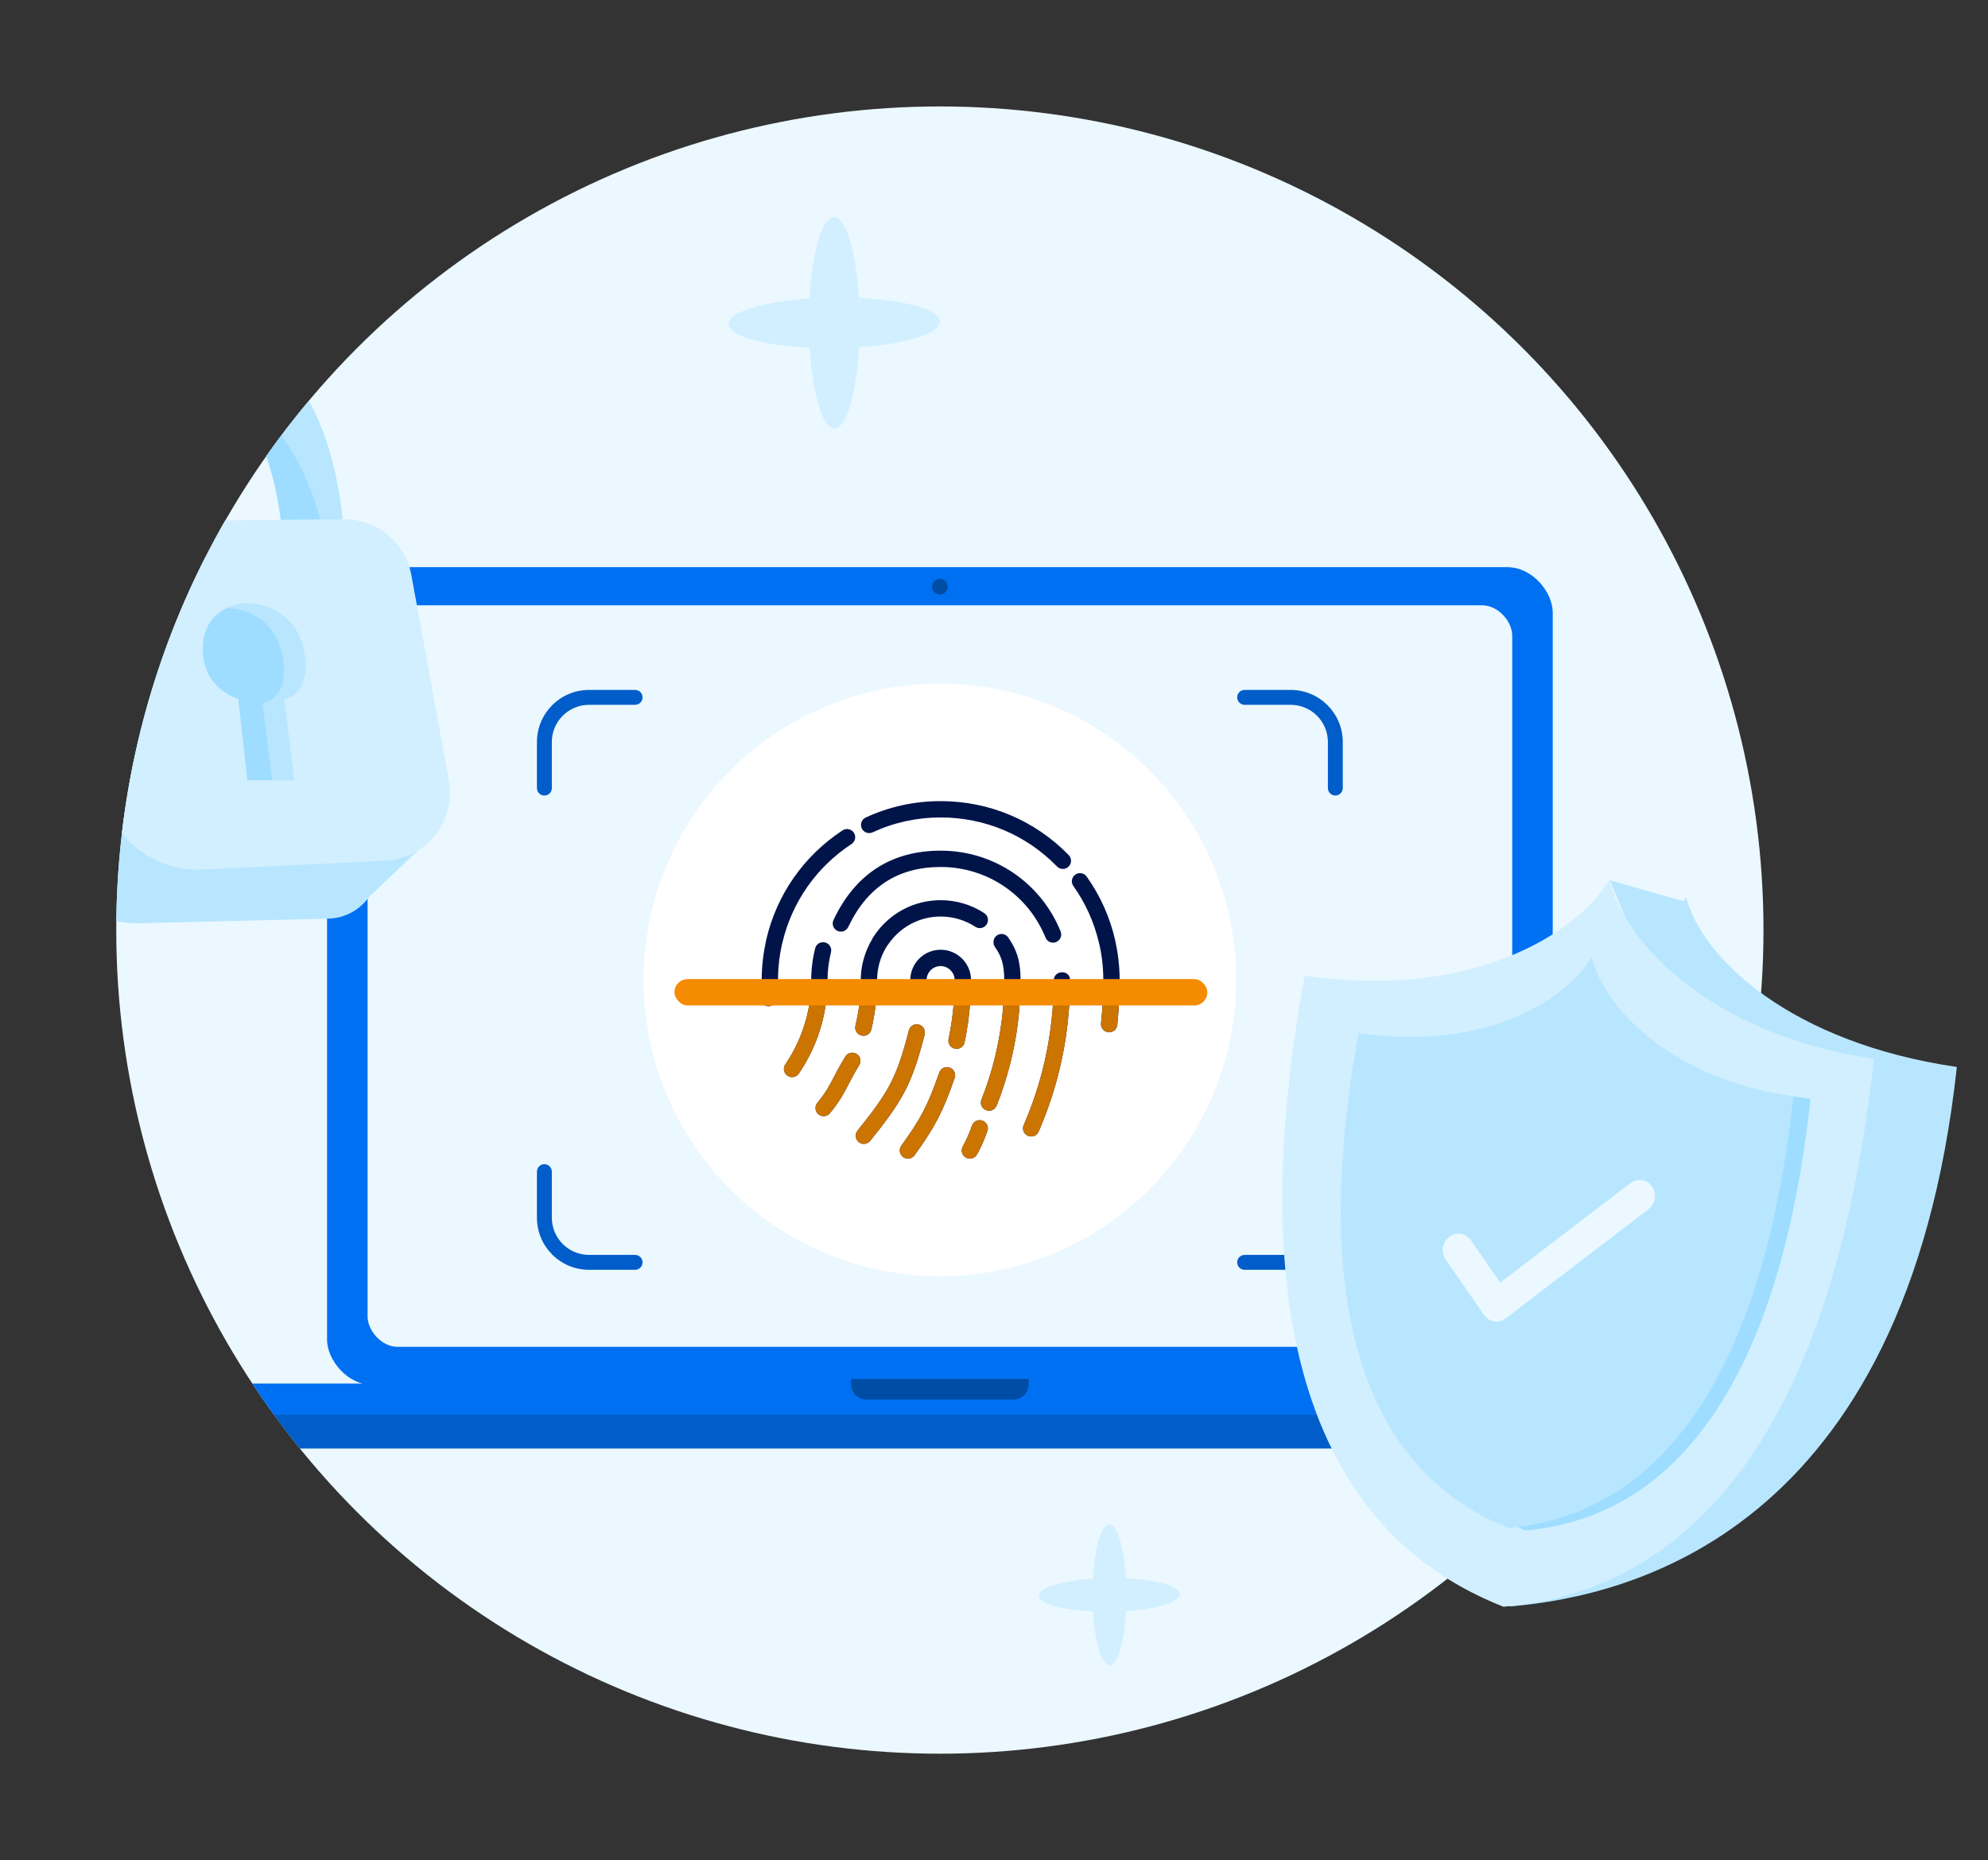 <svg width="171" height="160" viewBox="0 0 171 160" fill="none" xmlns="http://www.w3.org/2000/svg">
<rect x="0" y="0" width="171" height="160" fill="#333333" stroke="none"/>
<circle cx="80.844" cy="80" r="70.844" fill="#EBF8FF"/>
<path fill-rule="evenodd" clip-rule="evenodd" d="M23.607 121.754C22.948 120.852 22.31 119.935 21.694 119.002H139.994C139.377 119.935 138.739 120.852 138.081 121.754H23.607Z" fill="#0070F2"/>
<path fill-rule="evenodd" clip-rule="evenodd" d="M25.794 124.594C25.026 123.647 24.282 122.68 23.562 121.693H138.125C137.406 122.68 136.661 123.647 135.893 124.594H25.794Z" fill="#005DC9"/>
<rect x="28.132" y="48.785" width="105.428" height="70.341" rx="3.899" fill="#0070F2"/>
<path d="M80.846 51.139C81.219 51.139 81.521 50.837 81.521 50.463C81.521 50.09 81.219 49.787 80.846 49.787C80.473 49.787 80.171 50.09 80.171 50.463C80.171 50.837 80.473 51.139 80.846 51.139Z" fill="#004DA5"/>
<rect x="31.618" y="52.065" width="98.457" height="63.784" rx="2.599" fill="#EBF8FF"/>
<path d="M73.21 118.611H88.483V119.079C88.483 119.797 87.901 120.379 87.183 120.379H74.51C73.792 120.379 73.21 119.797 73.21 119.079V118.611Z" fill="#004DA5"/>
<path fill-rule="evenodd" clip-rule="evenodd" d="M46.185 63.828C46.185 61.352 48.193 59.344 50.67 59.344H54.63C54.984 59.344 55.271 59.63 55.271 59.984C55.271 60.338 54.984 60.625 54.63 60.625H50.67C48.901 60.625 47.467 62.059 47.467 63.828V67.788C47.467 68.142 47.18 68.429 46.826 68.429C46.472 68.429 46.185 68.142 46.185 67.788V63.828Z" fill="#005DC9"/>
<path fill-rule="evenodd" clip-rule="evenodd" d="M46.185 104.738C46.185 107.215 48.193 109.223 50.67 109.223H54.63C54.984 109.223 55.271 108.936 55.271 108.582C55.271 108.228 54.984 107.942 54.63 107.942H50.67C48.901 107.942 47.467 106.507 47.467 104.738V100.778C47.467 100.424 47.18 100.138 46.826 100.138C46.472 100.138 46.185 100.424 46.185 100.778V104.738Z" fill="#005DC9"/>
<path fill-rule="evenodd" clip-rule="evenodd" d="M115.501 63.828C115.501 61.352 113.494 59.344 111.017 59.344H107.057C106.703 59.344 106.416 59.63 106.416 59.984C106.416 60.338 106.703 60.625 107.057 60.625H111.017C112.786 60.625 114.221 62.059 114.221 63.828V67.788C114.221 68.142 114.507 68.429 114.861 68.429C115.215 68.429 115.501 68.142 115.501 67.788V63.828Z" fill="#005DC9"/>
<path fill-rule="evenodd" clip-rule="evenodd" d="M115.501 104.738C115.501 107.215 113.494 109.223 111.017 109.223H107.057C106.703 109.223 106.416 108.936 106.416 108.582C106.416 108.228 106.703 107.942 107.057 107.942H111.017C112.786 107.942 114.221 106.507 114.221 104.738V100.778C114.221 100.424 114.507 100.138 114.861 100.138C115.215 100.138 115.501 100.424 115.501 100.778V104.738Z" fill="#005DC9"/>
<circle cx="80.844" cy="84.284" r="25.488" fill="white"/>
<path fill-rule="evenodd" clip-rule="evenodd" d="M80.91 68.908C85.092 68.908 89.006 70.557 91.927 73.548H91.926C92.197 73.827 92.193 74.271 91.915 74.541C91.778 74.675 91.607 74.741 91.424 74.741C91.241 74.741 91.059 74.669 90.922 74.53C88.267 71.81 84.711 70.313 80.91 70.313C78.865 70.313 76.895 70.744 75.056 71.593C74.704 71.754 74.288 71.603 74.124 71.249C73.963 70.898 74.116 70.48 74.467 70.317C76.493 69.383 78.661 68.908 80.91 68.908ZM91.23 80.116C89.517 75.896 85.466 73.169 80.911 73.169C78.798 73.169 76.957 73.669 75.41 74.671C73.862 75.672 72.622 77.166 71.694 79.131C71.527 79.483 71.68 79.901 72.028 80.066H72.029C72.377 80.231 72.798 80.084 72.964 79.732C73.778 78.007 74.852 76.721 76.172 75.864C77.492 75.008 79.072 74.573 80.911 74.573C84.892 74.573 88.431 76.955 89.929 80.643C90.04 80.919 90.305 81.082 90.579 81.082C90.666 81.082 90.757 81.065 90.844 81.03C91.202 80.884 91.375 80.474 91.229 80.115L91.23 80.116ZM95.936 80.949C95.938 80.964 95.939 80.972 95.94 80.977V80.98L95.942 80.979C96.18 82.062 96.308 83.179 96.308 84.303C96.308 85.511 96.246 86.727 96.127 87.914C96.127 87.923 96.126 87.933 96.125 87.945V87.955L96.124 87.967L96.103 88.165V88.167V88.168C96.063 88.526 95.76 88.793 95.406 88.793C95.38 88.793 95.355 88.791 95.328 88.788H95.328C94.94 88.746 94.665 88.398 94.706 88.013L94.722 87.863L94.728 87.802C94.844 86.65 94.903 85.473 94.903 84.302C94.903 83.274 94.791 82.251 94.57 81.259H94.566L94.523 81.078C94.111 79.324 93.375 77.686 92.326 76.209C92.102 75.892 92.176 75.455 92.491 75.231H92.492C92.805 75.008 93.246 75.078 93.47 75.397C93.471 75.398 93.471 75.398 93.471 75.398C94.649 77.057 95.475 78.899 95.923 80.873C95.93 80.902 95.933 80.93 95.935 80.947L95.936 80.949ZM83.262 87.993C83.182 88.554 83.083 89.11 82.967 89.659L82.968 89.657C82.899 89.989 82.606 90.214 82.282 90.214C82.237 90.214 82.188 90.21 82.138 90.201H82.137H82.136C81.756 90.12 81.513 89.747 81.593 89.368C81.698 88.871 81.786 88.368 81.86 87.859C81.862 87.842 81.865 87.826 81.867 87.817C81.869 87.804 81.87 87.798 81.87 87.798V87.796V87.794C82.035 86.645 82.118 85.472 82.118 84.303C82.118 83.638 81.56 83.096 80.91 83.096C80.26 83.096 79.728 83.612 79.704 84.256L79.704 84.258C79.705 84.273 79.706 84.288 79.706 84.303V84.305V84.306L79.703 84.692V84.694V84.695C79.695 85.051 79.392 85.42 78.986 85.382C78.598 85.375 78.292 85.053 78.299 84.668L78.301 84.358C78.3 84.341 78.299 84.323 78.299 84.305C78.299 82.864 79.47 81.692 80.911 81.692C82.351 81.692 83.524 82.864 83.524 84.305C83.524 85.516 83.436 86.732 83.269 87.922V87.924V87.926C83.268 87.929 83.268 87.934 83.266 87.951C83.265 87.96 83.264 87.974 83.262 87.989V87.991V87.993ZM79.029 88.127C79.403 88.224 79.631 88.604 79.535 88.981V88.98C78.982 91.153 78.497 92.59 77.804 93.912C77.112 95.233 76.215 96.431 74.853 98.129C74.713 98.302 74.51 98.391 74.305 98.391C74.152 98.391 73.996 98.341 73.867 98.237H73.866C73.564 97.994 73.517 97.552 73.758 97.251C75.09 95.591 75.925 94.475 76.563 93.259C77.199 92.044 77.643 90.719 78.175 88.635C78.269 88.262 78.646 88.028 79.029 88.127ZM81.687 91.828H81.687H81.685C81.317 91.696 80.919 91.896 80.791 92.259C79.799 95.088 79.225 96.194 77.529 98.544C77.303 98.859 77.371 99.297 77.686 99.525H77.687C77.812 99.616 77.956 99.658 78.098 99.658C78.313 99.658 78.53 99.557 78.667 99.367C80.436 96.914 81.085 95.665 82.117 92.722C82.244 92.358 82.053 91.957 81.687 91.828ZM73.244 72.599C73.569 72.386 73.659 71.95 73.447 71.627C73.233 71.3 72.797 71.211 72.474 71.424C69.12 73.626 66.785 76.982 65.9 80.874C65.892 80.906 65.888 80.936 65.886 80.953C65.885 80.962 65.884 80.968 65.883 80.972L65.883 80.977V80.98C65.643 82.064 65.517 83.18 65.517 84.302C65.517 84.784 65.478 85.267 65.403 85.737C65.34 86.12 65.6 86.478 65.98 86.542H65.982H65.984C66.023 86.549 66.061 86.552 66.097 86.552C66.436 86.552 66.734 86.306 66.79 85.962C66.877 85.416 66.923 84.859 66.923 84.302C66.923 83.275 67.035 82.251 67.255 81.259H67.257L67.3 81.079C68.124 77.589 70.228 74.58 73.245 72.598L73.244 72.599ZM91.361 83.628C91.525 83.628 91.698 83.68 91.832 83.797L91.831 83.795C91.969 83.915 92.05 84.091 92.044 84.303C92.044 85.495 91.977 86.692 91.849 87.865L91.845 87.909C91.844 87.916 91.844 87.923 91.843 87.933L91.842 87.939C91.842 87.948 91.841 87.957 91.84 87.968V87.969V87.971C91.478 91.205 90.637 94.354 89.34 97.331C89.225 97.596 88.966 97.753 88.697 97.753C88.603 97.753 88.508 97.735 88.415 97.694C88.06 97.539 87.899 97.126 88.055 96.77C89.286 93.944 90.086 90.955 90.436 87.883L90.437 87.868L90.439 87.85L90.461 87.654H90.462C90.58 86.548 90.64 85.421 90.64 84.303V84.299V84.295C90.647 84.079 90.743 83.905 90.886 83.789C91.024 83.677 91.198 83.628 91.361 83.628ZM70.681 88.078C70.687 88.056 70.692 88.035 70.696 88.017L70.699 88.001C70.703 87.986 70.707 87.969 70.712 87.951C71.023 86.768 71.185 85.543 71.185 84.304C71.185 84.287 71.184 84.272 71.182 84.256V84.256V84.256V84.256L71.182 84.254C71.186 83.463 71.286 82.675 71.477 81.915C71.573 81.539 71.345 81.16 70.972 81.064H70.97H70.968C70.582 80.964 70.208 81.204 70.117 81.573V81.574C69.892 82.463 69.778 83.381 69.778 84.305C69.778 84.323 69.779 84.342 69.781 84.361C69.776 85.48 69.627 86.587 69.341 87.655H69.337L69.289 87.826C68.912 89.154 68.331 90.408 67.551 91.55C67.333 91.87 67.415 92.308 67.735 92.526C67.856 92.609 67.994 92.648 68.13 92.648C68.354 92.648 68.575 92.542 68.711 92.342C69.602 91.036 70.264 89.602 70.681 88.08V88.078ZM86.873 80.862L86.897 80.9L86.897 80.901L87.111 81.261C87.543 82.047 87.785 82.918 87.785 84.305C87.785 85.509 87.707 86.727 87.561 87.923C87.56 87.928 87.559 87.935 87.559 87.948L87.558 87.96L87.557 87.974L87.556 87.978V87.982C87.249 90.421 86.633 92.816 85.727 95.097C85.617 95.372 85.353 95.539 85.075 95.539C84.986 95.539 84.9 95.522 84.819 95.491L84.817 95.489H84.815C84.454 95.345 84.278 94.938 84.422 94.577C85.277 92.424 85.859 90.163 86.153 87.86C86.154 87.847 86.156 87.837 86.158 87.831C86.16 87.821 86.16 87.823 86.16 87.818C86.161 87.813 86.162 87.81 86.163 87.807L86.163 87.805C86.308 86.647 86.381 85.47 86.381 84.304C86.381 83.58 86.308 83.056 86.173 82.62C86.038 82.185 85.839 81.826 85.57 81.435C85.531 81.379 85.505 81.319 85.487 81.261C85.41 81.013 85.496 80.798 85.496 80.798C85.54 80.668 85.623 80.547 85.752 80.459C86.072 80.239 86.509 80.321 86.727 80.64C86.764 80.693 86.798 80.746 86.831 80.797L86.838 80.807C86.849 80.826 86.861 80.844 86.873 80.862ZM83.606 96.82C83.735 96.455 84.133 96.26 84.5 96.389L84.501 96.391C84.867 96.519 85.061 96.918 84.931 97.285C84.671 98.028 84.38 98.686 84.04 99.298C83.912 99.528 83.672 99.659 83.426 99.659C83.309 99.659 83.194 99.629 83.089 99.573L83.087 99.572L83.085 99.571C82.747 99.382 82.624 98.954 82.813 98.615C83.112 98.077 83.371 97.49 83.606 96.82ZM84.662 78.542C83.546 77.814 82.249 77.429 80.912 77.429C78.528 77.429 76.347 78.639 75.08 80.663C75.048 80.716 75.021 80.769 74.999 80.813L74.995 80.821C74.979 80.854 74.965 80.881 74.951 80.907L74.946 80.914L74.946 80.914L74.946 80.914C74.944 80.919 74.941 80.924 74.939 80.928L74.754 81.259H74.763C74.295 82.201 74.04 83.238 74.04 84.302C74.04 84.323 74.041 84.345 74.043 84.369C74.039 85.505 73.919 86.641 73.69 87.746L73.683 87.775L73.676 87.805C73.674 87.813 73.672 87.82 73.672 87.825L73.671 87.83L73.669 87.837V87.841L73.668 87.844C73.641 87.972 73.613 88.098 73.583 88.223C73.493 88.6 73.724 88.98 74.101 89.071L74.106 89.072H74.111C74.158 89.082 74.211 89.09 74.267 89.09C74.585 89.09 74.871 88.874 74.95 88.553C74.991 88.381 75.028 88.209 75.065 88.034V88.033C75.07 88.011 75.072 87.991 75.074 87.976L75.074 87.975L75.075 87.966C75.078 87.95 75.079 87.942 75.08 87.935C75.322 86.746 75.449 85.525 75.449 84.303C75.449 84.284 75.447 84.263 75.445 84.24C75.457 83.235 75.742 82.258 76.273 81.408C76.3 81.365 76.332 81.322 76.37 81.271C76.373 81.268 76.376 81.264 76.378 81.26H76.381L76.451 81.161C77.479 79.702 79.12 78.835 80.913 78.835C81.977 78.835 83.009 79.141 83.895 79.719V79.72C84.221 79.929 84.655 79.84 84.867 79.514C85.078 79.189 84.986 78.754 84.662 78.543V78.542ZM73.675 90.647C74.005 90.849 74.111 91.28 73.911 91.612L73.911 91.61C73.453 92.365 73.181 92.889 72.938 93.356L72.937 93.358C72.544 94.114 72.229 94.719 71.394 95.748C71.256 95.921 71.053 96.009 70.849 96.009C70.695 96.009 70.537 95.96 70.407 95.853H70.407L70.406 95.853C70.106 95.608 70.059 95.167 70.303 94.866C71.049 93.946 71.301 93.461 71.69 92.714L71.692 92.71L71.707 92.68C71.954 92.206 72.237 91.663 72.71 90.883C72.912 90.551 73.343 90.448 73.673 90.645L73.674 90.647H73.675Z" fill="#00144A"/>
<path fill-rule="evenodd" clip-rule="evenodd" d="M90.626 85.248H92.03C92.004 86.126 91.943 87.003 91.849 87.866L91.845 87.91C91.844 87.917 91.844 87.924 91.843 87.934L91.842 87.94C91.842 87.948 91.841 87.958 91.84 87.969V87.97V87.971C91.478 91.205 90.637 94.355 89.34 97.332C89.225 97.597 88.966 97.754 88.697 97.754C88.603 97.754 88.508 97.736 88.415 97.695C88.06 97.54 87.899 97.126 88.055 96.771C89.286 93.945 90.086 90.956 90.436 87.884L90.437 87.869L90.439 87.851L90.461 87.655H90.462C90.547 86.86 90.602 86.054 90.626 85.248ZM69.747 85.248H71.154C71.093 86.165 70.944 87.07 70.712 87.951C70.707 87.97 70.703 87.987 70.699 88.002L70.696 88.017C70.692 88.036 70.687 88.057 70.681 88.078V88.081C70.264 89.602 69.602 91.036 68.711 92.343C68.575 92.543 68.354 92.649 68.13 92.649C67.994 92.649 67.856 92.61 67.735 92.527C67.415 92.308 67.333 91.871 67.551 91.55C68.331 90.408 68.912 89.154 69.289 87.826L69.337 87.656H69.341C69.551 86.871 69.688 86.064 69.747 85.248ZM96.295 85.248C96.271 86.143 96.215 87.037 96.127 87.915C96.127 87.924 96.126 87.933 96.125 87.946V87.956L96.124 87.967L96.103 88.166V88.167V88.169C96.063 88.526 95.76 88.793 95.406 88.793C95.38 88.793 95.355 88.792 95.328 88.789H95.328C94.94 88.747 94.665 88.399 94.706 88.014L94.722 87.864L94.728 87.802C94.813 86.961 94.867 86.105 94.89 85.248H96.295ZM65.468 85.248H66.879C66.858 85.488 66.828 85.726 66.79 85.962C66.734 86.307 66.436 86.552 66.097 86.552C66.061 86.552 66.023 86.55 65.984 86.543H65.982H65.98C65.6 86.479 65.34 86.121 65.403 85.737C65.429 85.576 65.45 85.412 65.468 85.248ZM74.017 85.248H75.424C75.376 86.153 75.26 87.053 75.08 87.936C75.079 87.942 75.078 87.951 75.075 87.967L75.074 87.976L75.074 87.976L75.074 87.976C75.072 87.991 75.07 88.012 75.065 88.034V88.035C75.028 88.21 74.991 88.382 74.95 88.554C74.871 88.875 74.585 89.091 74.267 89.091C74.211 89.091 74.158 89.083 74.111 89.073H74.106L74.101 89.071C73.724 88.98 73.493 88.601 73.583 88.224C73.613 88.098 73.641 87.973 73.668 87.845L73.669 87.842V87.838L73.671 87.831L73.672 87.826C73.672 87.82 73.674 87.813 73.676 87.806L73.683 87.776L73.69 87.746C73.86 86.927 73.97 86.09 74.017 85.248ZM78.586 85.248H79.427C79.307 85.344 79.155 85.398 78.986 85.383C78.836 85.38 78.698 85.33 78.586 85.248ZM82.1 85.248H83.506C83.473 86.145 83.393 87.041 83.269 87.922V87.924V87.927C83.268 87.93 83.268 87.935 83.266 87.951C83.266 87.956 83.265 87.961 83.264 87.967C83.264 87.974 83.263 87.982 83.262 87.989V87.991V87.993C83.182 88.555 83.083 89.111 82.967 89.659L82.968 89.658C82.899 89.989 82.606 90.215 82.282 90.215C82.237 90.215 82.188 90.211 82.138 90.201H82.137H82.136C81.756 90.121 81.513 89.748 81.593 89.369C81.698 88.872 81.786 88.369 81.86 87.86C81.862 87.842 81.865 87.827 81.867 87.817C81.869 87.805 81.87 87.799 81.87 87.799V87.797V87.795C81.991 86.955 82.068 86.103 82.1 85.248ZM86.365 85.248H87.769C87.74 86.142 87.669 87.039 87.561 87.923C87.56 87.929 87.559 87.936 87.559 87.949L87.558 87.961L87.557 87.974L87.556 87.979V87.983C87.249 90.422 86.633 92.817 85.727 95.097C85.617 95.373 85.353 95.54 85.075 95.54C84.986 95.54 84.9 95.522 84.819 95.492L84.817 95.49H84.815C84.454 95.346 84.278 94.939 84.422 94.578C85.277 92.424 85.859 90.164 86.153 87.861C86.154 87.848 86.156 87.838 86.158 87.832C86.16 87.824 86.16 87.823 86.16 87.822C86.16 87.821 86.16 87.82 86.16 87.819C86.161 87.816 86.162 87.813 86.162 87.811C86.162 87.81 86.163 87.809 86.163 87.808L86.163 87.805C86.269 86.959 86.337 86.103 86.365 85.248ZM79.535 88.981C79.631 88.605 79.403 88.224 79.029 88.128C78.646 88.028 78.269 88.262 78.175 88.636C77.643 90.72 77.199 92.045 76.563 93.26C75.925 94.476 75.09 95.592 73.758 97.252C73.517 97.553 73.564 97.995 73.866 98.238H73.867C73.996 98.342 74.152 98.392 74.305 98.392C74.51 98.392 74.713 98.303 74.853 98.13C76.215 96.432 77.112 95.234 77.804 93.913C78.497 92.59 78.982 91.154 79.535 88.981V88.981ZM81.687 91.829H81.687C82.053 91.958 82.244 92.359 82.117 92.723C81.085 95.665 80.436 96.915 78.667 99.367C78.53 99.558 78.313 99.659 78.098 99.659C77.956 99.659 77.812 99.616 77.687 99.525H77.686C77.371 99.297 77.303 98.86 77.529 98.545C79.225 96.195 79.799 95.088 80.791 92.259C80.919 91.897 81.317 91.697 81.685 91.829H81.687ZM84.5 96.39C84.133 96.261 83.735 96.456 83.606 96.82C83.371 97.49 83.112 98.078 82.813 98.615C82.624 98.954 82.747 99.382 83.085 99.571L83.087 99.573L83.089 99.574C83.194 99.63 83.309 99.66 83.426 99.66C83.672 99.66 83.912 99.529 84.04 99.299C84.38 98.687 84.671 98.029 84.931 97.286C85.061 96.919 84.867 96.519 84.501 96.392L84.5 96.39ZM73.911 91.612C74.111 91.281 74.005 90.85 73.675 90.648H73.674L73.673 90.646C73.343 90.449 72.912 90.552 72.71 90.884C72.237 91.663 71.954 92.207 71.707 92.681L71.707 92.681L71.692 92.71L71.69 92.715L71.69 92.715C71.301 93.462 71.049 93.947 70.303 94.867C70.059 95.167 70.106 95.609 70.406 95.853L70.407 95.854H70.407C70.537 95.96 70.695 96.01 70.849 96.01C71.053 96.01 71.256 95.922 71.394 95.749C72.229 94.719 72.544 94.114 72.937 93.359L72.938 93.356C73.181 92.89 73.453 92.366 73.911 91.611L73.911 91.612Z" fill="#CC7400"/>
<rect x="58.016" y="84.215" width="45.837" height="2.269" rx="1.134" fill="#F58B00"/>
<path fill-rule="evenodd" clip-rule="evenodd" d="M22.901 39.229C24.054 37.594 25.274 36.01 26.557 34.48C28.851 38.518 29.547 43.85 29.717 47.653L24.403 47.891C24.347 45.555 23.942 42.139 22.901 39.229Z" fill="#B8E6FF"/>
<path fill-rule="evenodd" clip-rule="evenodd" d="M10.004 79.241C10.122 67.988 12.864 57.364 17.647 47.951L25.948 48.631C28.045 48.803 29.73 50.429 29.977 52.519L32.523 74.078C32.829 76.664 30.844 78.952 28.241 79.016L11.924 79.415C11.267 79.431 10.624 79.37 10.004 79.241Z" fill="#B8E6FF"/>
<path d="M36.813 72.32L30.635 78.212L31.72 74.272L36.813 72.32Z" fill="#B8E6FF"/>
<path fill-rule="evenodd" clip-rule="evenodd" d="M22.901 39.229C23.325 38.628 23.757 38.034 24.199 37.447C25.696 39.462 26.918 42.146 27.697 45.255C27.96 46.302 28.113 47.113 28.171 47.722L25.676 47.834C25.256 47.413 24.802 46.92 24.326 46.386C24.161 44.22 23.735 41.562 22.901 39.229Z" fill="#9EDDFF"/>
<path fill-rule="evenodd" clip-rule="evenodd" d="M10.484 71.675C11.62 61.969 14.719 52.862 19.372 44.762L29.568 44.664C32.416 44.637 34.87 46.664 35.382 49.466L38.609 67.138C39.245 70.621 36.668 73.866 33.132 74.036L17.406 74.792C14.638 74.925 12.107 73.694 10.484 71.675Z" fill="#D1EFFF"/>
<path d="M21.274 67.108L20.502 60.101C19.517 59.844 17.526 58.674 17.449 56.052C17.353 52.773 19.804 51.922 21.253 51.922C22.851 51.922 25.645 52.773 26.191 56.309C26.628 59.137 25.195 60.016 24.423 60.101L25.291 67.108H21.274Z" fill="#9EDDFF"/>
<path fill-rule="evenodd" clip-rule="evenodd" d="M19.514 52.303C21.126 52.337 23.818 53.225 24.353 56.688C24.79 59.517 23.357 60.395 22.585 60.481L23.406 67.108H25.29L24.423 60.101C25.194 60.016 26.627 59.137 26.19 56.309C25.644 52.773 22.85 51.922 21.252 51.922C20.745 51.922 20.115 52.026 19.514 52.303Z" fill="#B8E6FF"/>
<path d="M101.484 137.115C101.484 136.43 99.494 135.881 96.836 135.757C96.684 133.102 96.099 131.127 95.413 131.129C94.728 131.13 94.157 133.12 94.012 135.789C91.346 135.971 89.364 136.567 89.373 137.254C89.382 137.941 91.362 138.489 94.021 138.612C94.18 141.267 94.758 143.242 95.442 143.24C96.126 143.239 96.699 141.249 96.845 138.58C99.511 138.398 101.491 137.802 101.484 137.115Z" fill="#D1EFFF"/>
<path d="M80.844 27.667C80.844 26.639 77.859 25.816 73.871 25.629C73.643 21.646 72.766 18.685 71.737 18.688C70.709 18.69 69.854 21.674 69.635 25.677C65.636 25.951 62.663 26.844 62.677 27.875C62.691 28.905 65.661 29.728 69.649 29.913C69.888 33.895 70.755 36.857 71.781 36.854C72.807 36.852 73.666 33.868 73.885 29.865C77.884 29.591 80.855 28.698 80.844 27.667Z" fill="#D1EFFF"/>
<path d="M119.358 84.645C133.55 86.712 142.169 81.876 145.028 77.168C146.426 82.496 154.129 89.708 168.321 91.774C163.935 132.076 139.859 137.304 129.944 138.174C120.689 134.513 112.069 124.524 119.358 84.645Z" fill="#B8E6FF"/>
<path d="M138.457 75.707L144.935 77.562L141.603 83.21L138.457 75.707Z" fill="#B8E6FF"/>
<path d="M112.223 83.93C126.415 85.996 135.56 80.421 138.42 75.713C139.818 81.04 146.993 88.993 161.186 91.059C156.8 131.361 139.235 137.334 129.321 138.204C120.066 134.543 104.934 123.809 112.223 83.93Z" fill="#D1EFFF"/>
<path d="M118.335 89.079C129.177 90.658 133.959 91.392 136.16 87.687C137.202 91.827 144.755 92.927 155.437 94.481L155.739 94.526C152.261 126.186 138.817 130.931 131.236 131.645C124.173 128.799 112.64 120.417 118.335 89.079Z" fill="#9EDDFF"/>
<path d="M116.859 88.865C127.701 90.443 134.709 86.037 136.909 82.331C137.962 86.51 143.422 92.732 154.264 94.311C150.786 125.971 137.342 130.717 129.76 131.431C122.697 128.584 111.164 120.202 116.859 88.865Z" fill="#B8E6FF"/>
<path fill-rule="evenodd" clip-rule="evenodd" d="M142.108 102.058C142.538 102.679 142.4 103.554 141.8 104.012L129.512 113.402C128.912 113.861 128.078 113.729 127.648 113.108L124.349 108.339C123.919 107.718 124.057 106.843 124.657 106.385C125.257 105.926 126.092 106.058 126.521 106.679L129.043 110.324L140.244 101.764C140.844 101.305 141.679 101.437 142.108 102.058Z" fill="#EBF8FF"/>
</svg>

